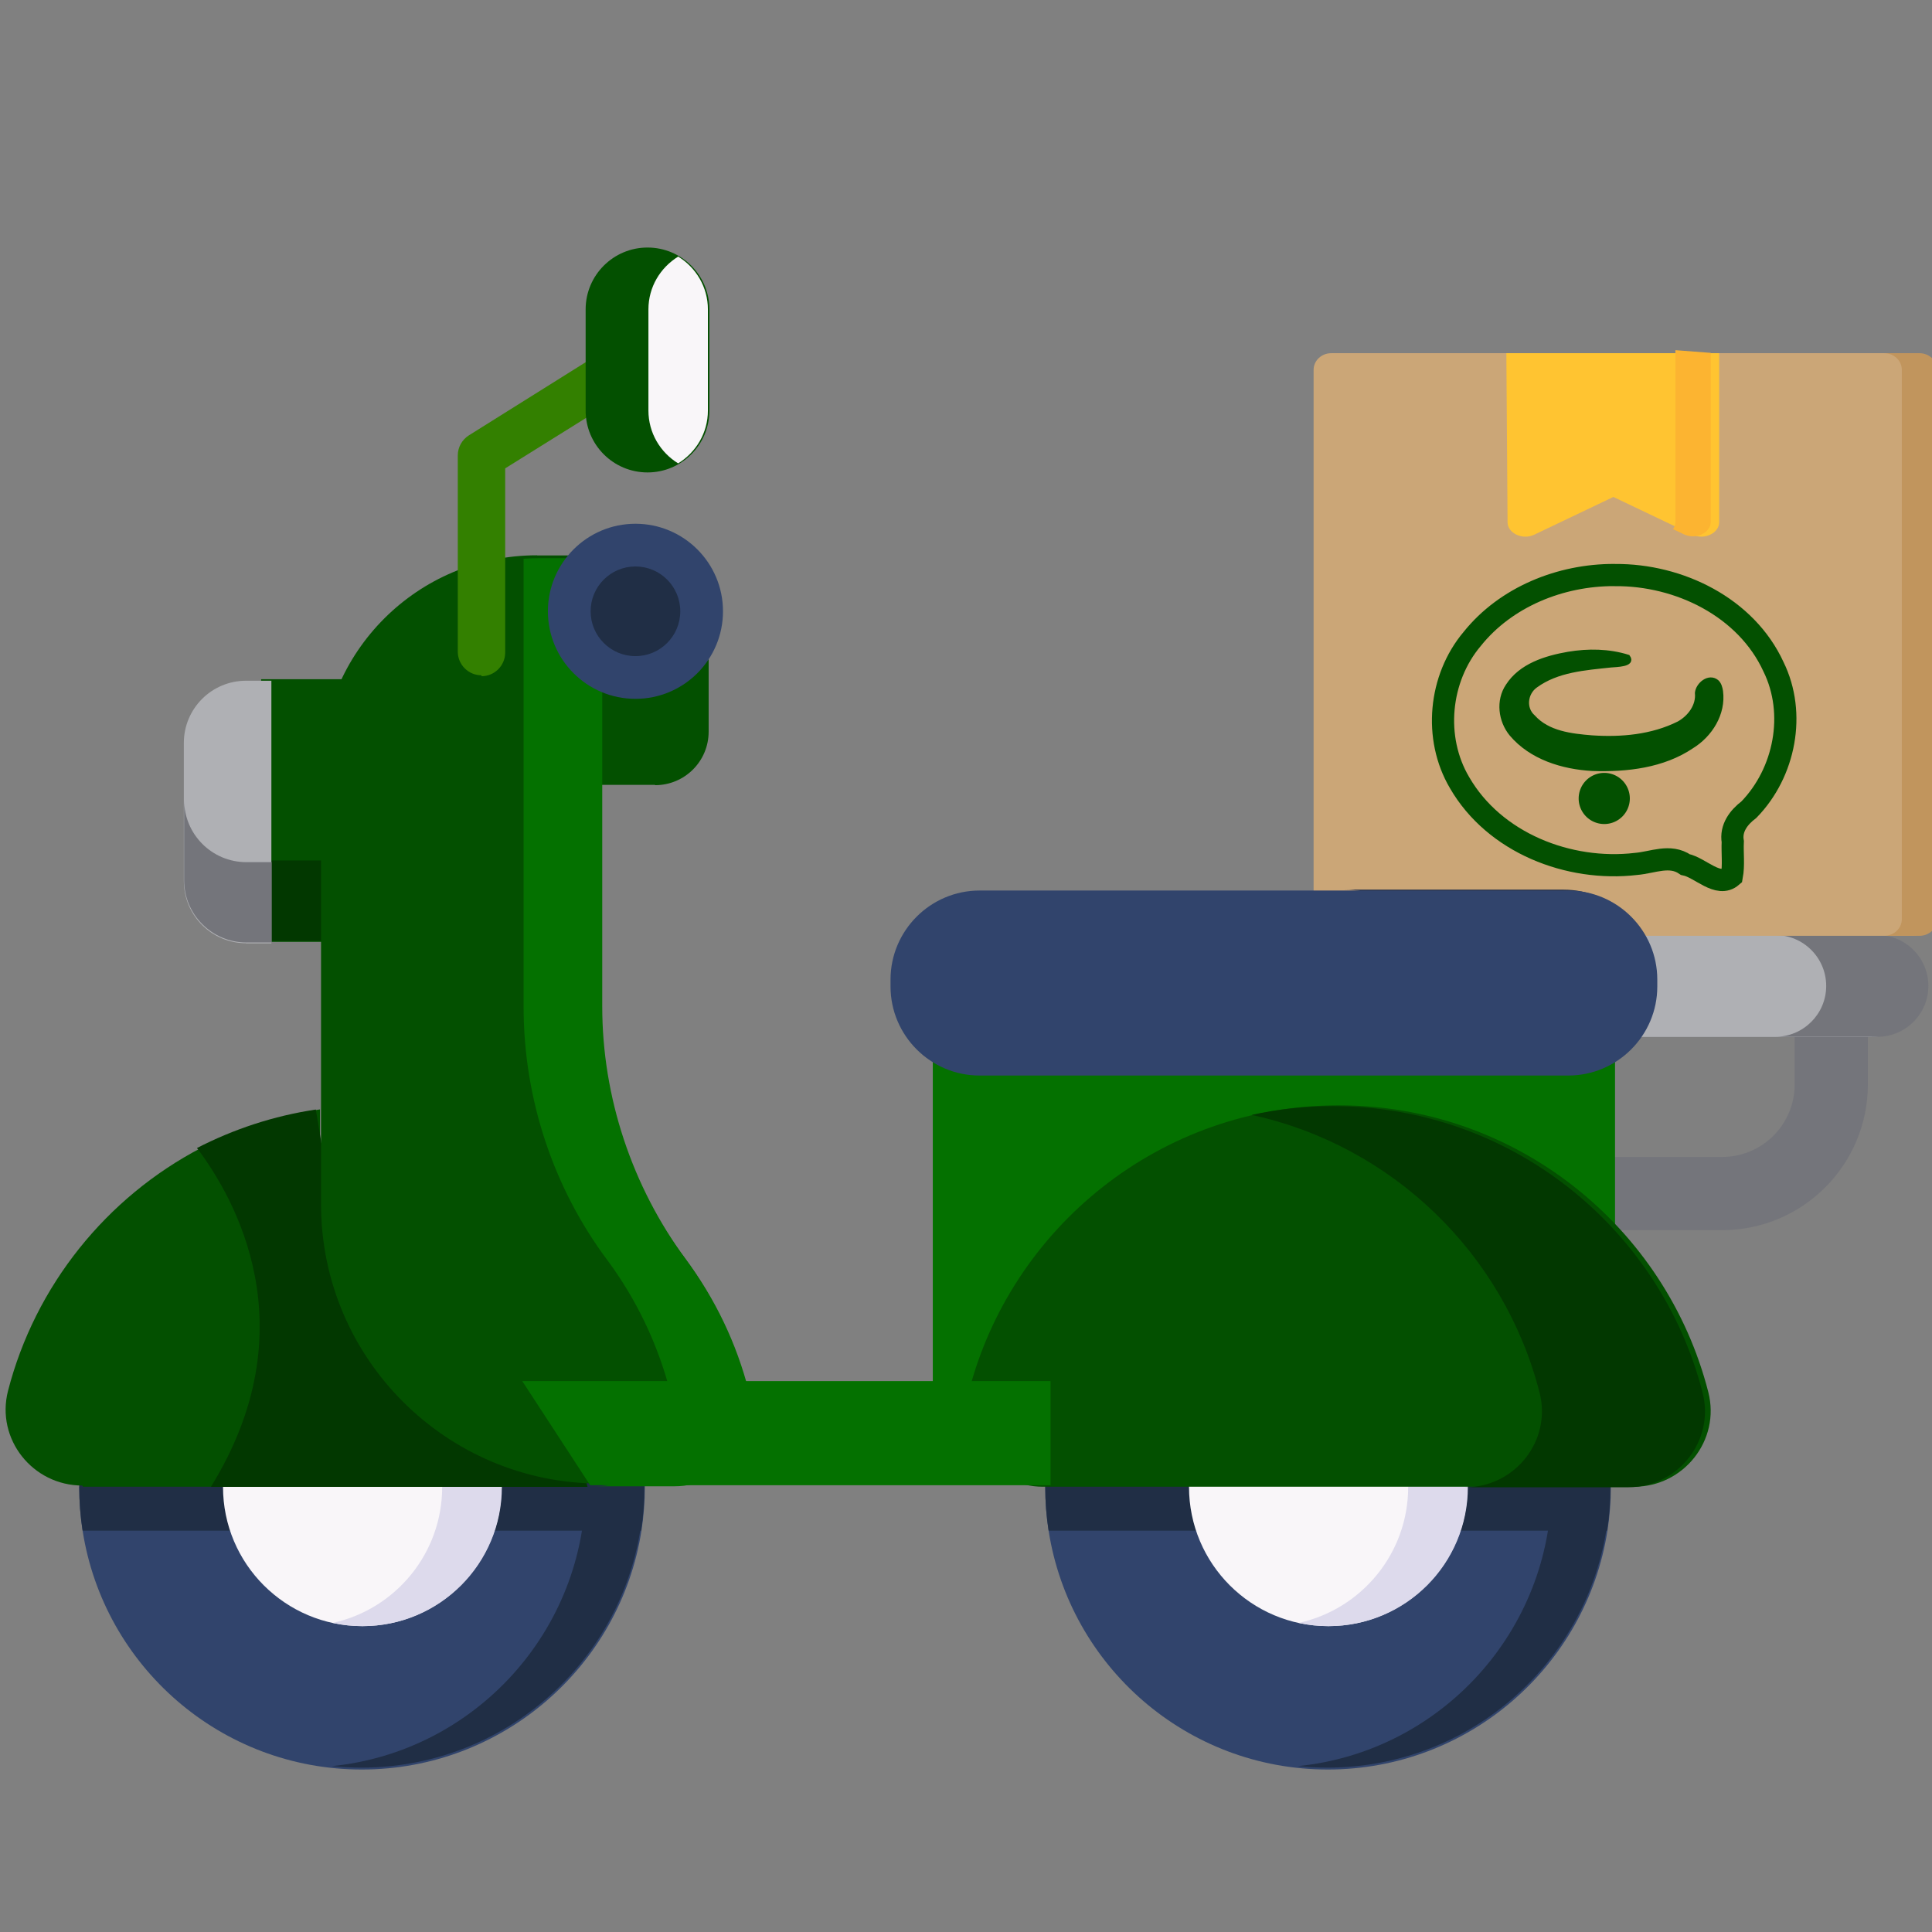 <svg width="128" height="128" enable-background="new 0 0 512 512" version="1.1" viewBox="0 0 128 128" xmlns="http://www.w3.org/2000/svg"><rect x="0" y="0" width="128" height="128" fill="#808080" stroke="none"/><g transform="matrix(-.25 0 0 .25 128 9.76)"><path d="m235 355c0 3.94-0.301 7.82-0.892 11.6-5.58 35.9-36.6 63.3-74 63.3s-68.5-27.5-74.1-63.3c-0.591-3.78-0.892-7.66-0.892-11.6 0-41.4 33.6-75 74.9-75 41.4 1e-3 74.9 33.6 74.9 75z" fill="#31446c"/><path d="m235 355c0 3.94-0.301 7.82-0.892 11.6h-148c-0.591-3.78-0.892-7.66-0.892-11.6 0-41.4 33.6-75 74.9-75 41.4 1e-3 74.9 33.6 74.9 75z" fill="#202e45"/><path d="m168 429c-2.55 0.262-5.13 0.398-7.74 0.398-41.4 0-74.9-33.5-74.9-74.9s33.5-75 74.9-75c2.62 0 5.2 0.136 7.74 0.398-37.8 3.87-67.2 35.8-67.2 74.6s29.5 70.7 67.2 74.5z" fill="#202e45"/><circle cx="160" cy="355" r="36.9" fill="#f9f6f9"/><path d="m123 355c0 20.4 16.5 36.9 36.9 36.9 2.72 0 5.37-0.291 7.92-0.853-16.6-3.62-29-18.4-29-36s12.4-32.4 29-36.1c-2.55-0.562-5.2-0.853-7.92-0.853-20.4-1e-3 -36.9 16.5-36.9 36.9z" fill="#dddaec"/></g><g transform="matrix(-.25 0 0 .25 128 9.76)"><path d="m491 355c0 3.94-0.301 7.82-0.892 11.6-5.58 35.9-36.6 63.3-74 63.3s-68.5-27.5-74.1-63.3c-0.591-3.78-0.892-7.66-0.892-11.6 0-41.4 33.6-75 74.9-75 41.4 1e-3 74.9 33.6 74.9 75z" fill="#31446c"/><path d="m491 355c0 3.94-0.301 7.82-0.892 11.6h-148c-0.591-3.78-0.892-7.66-0.892-11.6 0-41.4 33.6-75 74.9-75 41.4 1e-3 74.9 33.6 74.9 75z" fill="#202e45"/><path d="m424 429c-2.55 0.262-5.13 0.398-7.74 0.398-41.4 0-74.9-33.5-74.9-74.9s33.5-75 74.9-75c2.62 0 5.2 0.136 7.74 0.398-37.8 3.87-67.2 35.8-67.2 74.6s29.5 70.7 67.2 74.5z" fill="#202e45"/><circle cx="416" cy="355" r="36.9" fill="#f9f6f9"/><path d="m379 355c0 20.4 16.5 36.9 36.9 36.9 2.72 0 5.37-0.291 7.92-0.853-16.6-3.62-29-18.4-29-36s12.4-32.4 29-36.1c-2.55-0.562-5.2-0.853-7.92-0.853-20.4-1e-3 -36.9 16.5-36.9 36.9z" fill="#dddaec"/></g><path d="m5.5 98.5h15.7v-25c-2.8 0.42-5.45 1.3-7.87 2.55-6.27 3.27-11 9.12-12.8 16.1-0.817 3.2 1.64 6.27 4.92 6.27z" fill="#da4a54" style="fill:#035000;stroke-width:.25"/><path d="m105 81.5h9.1c5.32 0 9.65-4.32 9.65-9.65v-6.32h-4.85v6.32c0 2.65-2.15 4.8-4.8 4.8h-9.1z" fill="#dddaec" style="fill:#74757b;stroke-width:.25"/><path d="m107 68h-45.2v30.2h45.2z" fill="#c63d4f" style="fill:#047100;stroke-width:.25"/><path d="m69.1 98.5c-3.3 0-5.75-3.1-4.92-6.27 2.8-10.9 12.7-19 24.5-19 11.8 0 21.7 8.07 24.5 19 0.817 3.2-1.64 6.27-4.92 6.27z" fill="#da4a54" style="fill:#035000;stroke-width:.25"/><path d="m27.4 45h-10.1v17.4h10.1z" fill="#da4a54" style="fill:#035000;stroke-width:.25"/><g transform="matrix(-.25 0 0 .25 128 9.76)" fill="#c63d4f" style="fill:#023800"><path d="m404 189h40.6v21.3h-40.6z" style="fill:#023800"/><path d="m104 330c-3.27 12.8 6.57 25.1 19.7 25.1h-43.2c-13.2 0-23-12.4-19.7-25.1 11.2-43.6 50.8-75.9 97.9-75.9 7.42 0 14.6 0.795 21.6 2.32-37.3 8.11-66.9 36.8-76.3 73.6z" style="fill:#023800"/><path d="m456 355h-99.7l5.96-22.9 58.3-30.5 7.74-46.6c11.2 1.68 21.8 5.2 31.5 10.2-10.2 13.5-29.6 47.8-3.74 89.7z" style="fill:#023800"/></g><path d="m16.3 62.5h1.68v-17.4h-1.68c-2.28 0-4.12 1.85-4.12 4.12v9.15c0 2.28 1.85 4.12 4.12 4.12z" fill="#f9f6f9" style="fill:#afb0b4;stroke-width:.25"/><path d="m12.2 53v5.32c0 2.28 1.85 4.12 4.12 4.12h1.68v-5.32h-1.68c-2.28 0-4.12-1.85-4.12-4.12z" fill="#dddaec" style="fill:#74757b;stroke-width:.25"/><path d="m43.4 52h-5.77v-15h5.77c1.97 0 3.55 1.59 3.55 3.55v7.92c2.58e-4 1.97-1.59 3.55-3.55 3.55z" fill="#c63d4f" style="fill:#035000;stroke-width:.25"/><path d="m35.6 36.8h4.17v29.7c0 6.07 1.97 12 5.57 16.8 1.9 2.57 3.32 5.52 4.15 8.72 0.817 3.2-1.64 6.27-4.92 6.27h-4.8c-10.2 0-18.5-8.3-18.5-18.5v-28.7c-2.49e-4 -7.92 6.42-14.3 14.3-14.3z" fill="#da4a54" style="fill:#035000;stroke-width:.25"/><path d="m44.4 92.2c0.817 3.2-1.64 6.27-4.92 6.27h5.22c3.3 0 5.75-3.1 4.92-6.27-0.817-3.2-2.24-6.15-4.15-8.72-3.6-4.87-5.57-10.8-5.57-16.8v-29.7h-4.17c-0.35 0-0.695 0.012-1.04 0.036v29.7c0 6.07 1.97 12 5.57 16.8 1.9 2.57 3.32 5.52 4.15 8.72z" fill="#c63d4f" style="fill:#047100;stroke-width:.25"/><path d="m124 68.7h-19.5v-6.75h19.5c1.86 0 3.37 1.51 3.37 3.37 0 1.86-1.51 3.37-3.37 3.37z" fill="#f9f6f9" style="fill:#afb0b4;stroke-width:.25"/><path d="m120 67.7c-0.607 0.61-1.45 0.99-2.38 0.99h6.77c0.93 0 1.77-0.377 2.38-0.99 0.61-0.607 0.99-1.45 0.99-2.38 0-1.86-1.51-3.37-3.37-3.37h-6.77c1.86 0 3.37 1.51 3.37 3.37 0 0.932-0.377 1.77-0.987 2.38z" fill="#dddaec" style="fill:#74757b;stroke-width:.25"/><circle transform="scale(-1,1)" cx="-42.1" cy="40.5" r="5.8" fill="#31446c" style="stroke-width:.25"/><circle transform="scale(-1,1)" cx="-42.1" cy="40.5" r="2.97" fill="#202e45" style="stroke-width:.25"/><path d="m34.6 91.5h35v6.9h-30.5z" fill="#da4a54" style="fill:#047100;stroke-width:.25"/><path d="m31.9 44.8c0.87 0 1.57-0.705 1.57-1.57v-12.2l9.57-5.97c0.737-0.46 0.962-1.43 0.5-2.17-0.46-0.737-1.43-0.962-2.17-0.5l-10.3 6.45c-0.46 0.287-0.74 0.792-0.74 1.33v13c-2.58e-4 0.87 0.705 1.57 1.57 1.57z" fill="#c63d4f" style="fill:#338000;stroke-width:.25"/><path d="m42.9 16.4c2.27 0 4.1 1.84 4.1 4.1v6.7c0 2.27-1.84 4.1-4.1 4.1-2.27 0-4.1-1.84-4.1-4.1v-6.7c0-2.27 1.84-4.1 4.1-4.1z" fill="#da4a54" style="fill:#035000;stroke-width:.25"/><path d="m46.9 20.5v6.7c0 1.49-0.792 2.77-1.97 3.5-1.18-0.722-1.97-2.02-1.97-3.5v-6.7c0-1.49 0.792-2.77 1.97-3.5 1.18 0.722 1.97 2.02 1.97 3.5z" fill="#f9f6f9" style="stroke-width:.25"/><path d="m88.1 23.4h38.6c0.645 0 1.17 0.494 1.17 1.1v36.4c0 0.608-0.523 1.1-1.17 1.1l-19.8 5.28e-4 -18.7-5.28e-4c-0.645 0-1.17-0.494-1.17-1.1v-36.4c-1.4e-4 -0.608 0.523-1.1 1.17-1.1z" fill="#fddd85" style="fill:#cba677;stroke-width:.139"/><path d="m126 60.9v-36.4c0-0.608-0.523-1.1-1.17-1.1h2.34c0.646 0 1.17 0.494 1.17 1.1v36.4c0 0.608-0.523 1.1-1.17 1.1h-2.34c0.645 0 1.17-0.494 1.17-1.1z" fill="#fdd042" style="fill:#c1955d;stroke-width:.139"/><path d="m99.8 23.4h14.1v11.2c0 0.715-0.977 1.2-1.77 0.824l-5.24-2.5-5.24 2.5c-0.79 0.378-1.77-0.107-1.77-0.821z" fill="#f2c127" style="fill:#ffc431;stroke-width:.124"/><path d="m111 34.6v-11.4l2.34 0.178v11.2c0 0.715-0.977 1.2-1.77 0.824l-0.728-0.347c0.101-0.139 0.16-0.301 0.16-0.477z" fill="#e1a527" style="fill:#fcb431;stroke-width:.124"/><path d="m107 38.1c4.24-0.036 8.69 2.13 10.5 6.08 1.52 3.1 0.751 7.01-1.63 9.46-0.68 0.514-1.22 1.23-1.07 2.12-0.036 0.765 0.076 1.55-0.063 2.3-0.906 0.787-2.08-0.577-3.08-0.782-1.02-0.699-2.16-0.132-3.26-0.041-4.46 0.527-9.39-1.39-11.7-5.39-1.74-2.95-1.36-6.9 0.835-9.51 2.24-2.8 5.87-4.25 9.41-4.24z" style="fill:none;stroke-width:1.47;stroke:#035000"/><g transform="matrix(.18 0 0 .18 52.9 33.1)"><g transform="matrix(2.6 0 0 2.6 9047 -3e3)" style="fill:#035000;shape-inside:url(#rect3271);stroke-width:.426;stroke:#035000;white-space:pre" aria-label="ب"><path d="m-3349 1181c0.407 3.15-1.49 6.18-4.11 7.8-4.11 2.78-9.26 3.35-14.1 3.19-4.23-0.23-8.7-1.6-11.5-4.92-1.57-1.9-1.93-4.78-0.523-6.87 1.86-2.9 5.39-3.98 8.6-4.54 2.81-0.47 5.74-0.435 8.47 0.422 0.883 1.2-1.7 1.18-2.48 1.26-3.63 0.393-7.54 0.646-10.6 2.88-1.43 1.02-1.69 3.18-0.332 4.37 2.07 2.3 5.36 2.66 8.27 2.9 4.17 0.286 8.53-0.1 12.3-1.99 1.52-0.849 2.76-2.47 2.57-4.29 0.123-1.23 1.68-2.51 2.82-1.62 0.402 0.348 0.536 0.892 0.615 1.39z" style="fill:#035000;stroke-width:.55;stroke:#035000"/></g><path d="m306 110a9.41 9.41 0 0 1-9.41 9.41 9.41 9.41 0 0 1-9.42-9.41 9.41 9.41 0 0 1 9.42-9.41 9.41 9.41 0 0 1 9.41 9.41z" style="fill:#035000;paint-order:markers fill stroke"/></g><path d="m89.1 71.2h14.5c3.25 0 5.9-2.65 5.9-5.9v-0.457c0-3.25-2.65-5.9-5.9-5.9h-14.5c3.25 0 5.9 2.65 5.9 5.9v0.457c0 3.25-2.65 5.9-5.9 5.9z" fill="#202e45" style="stroke-width:.25"/><path d="m64.9 59h39c3.25 0 5.9 2.65 5.9 5.9v0.457c0 3.25-2.65 5.9-5.9 5.9h-39c-3.25 0-5.9-2.65-5.9-5.9v-0.457c2.48e-4 -3.25 2.65-5.9 5.9-5.9z" fill="#31446c" style="stroke-width:.25"/></svg>
